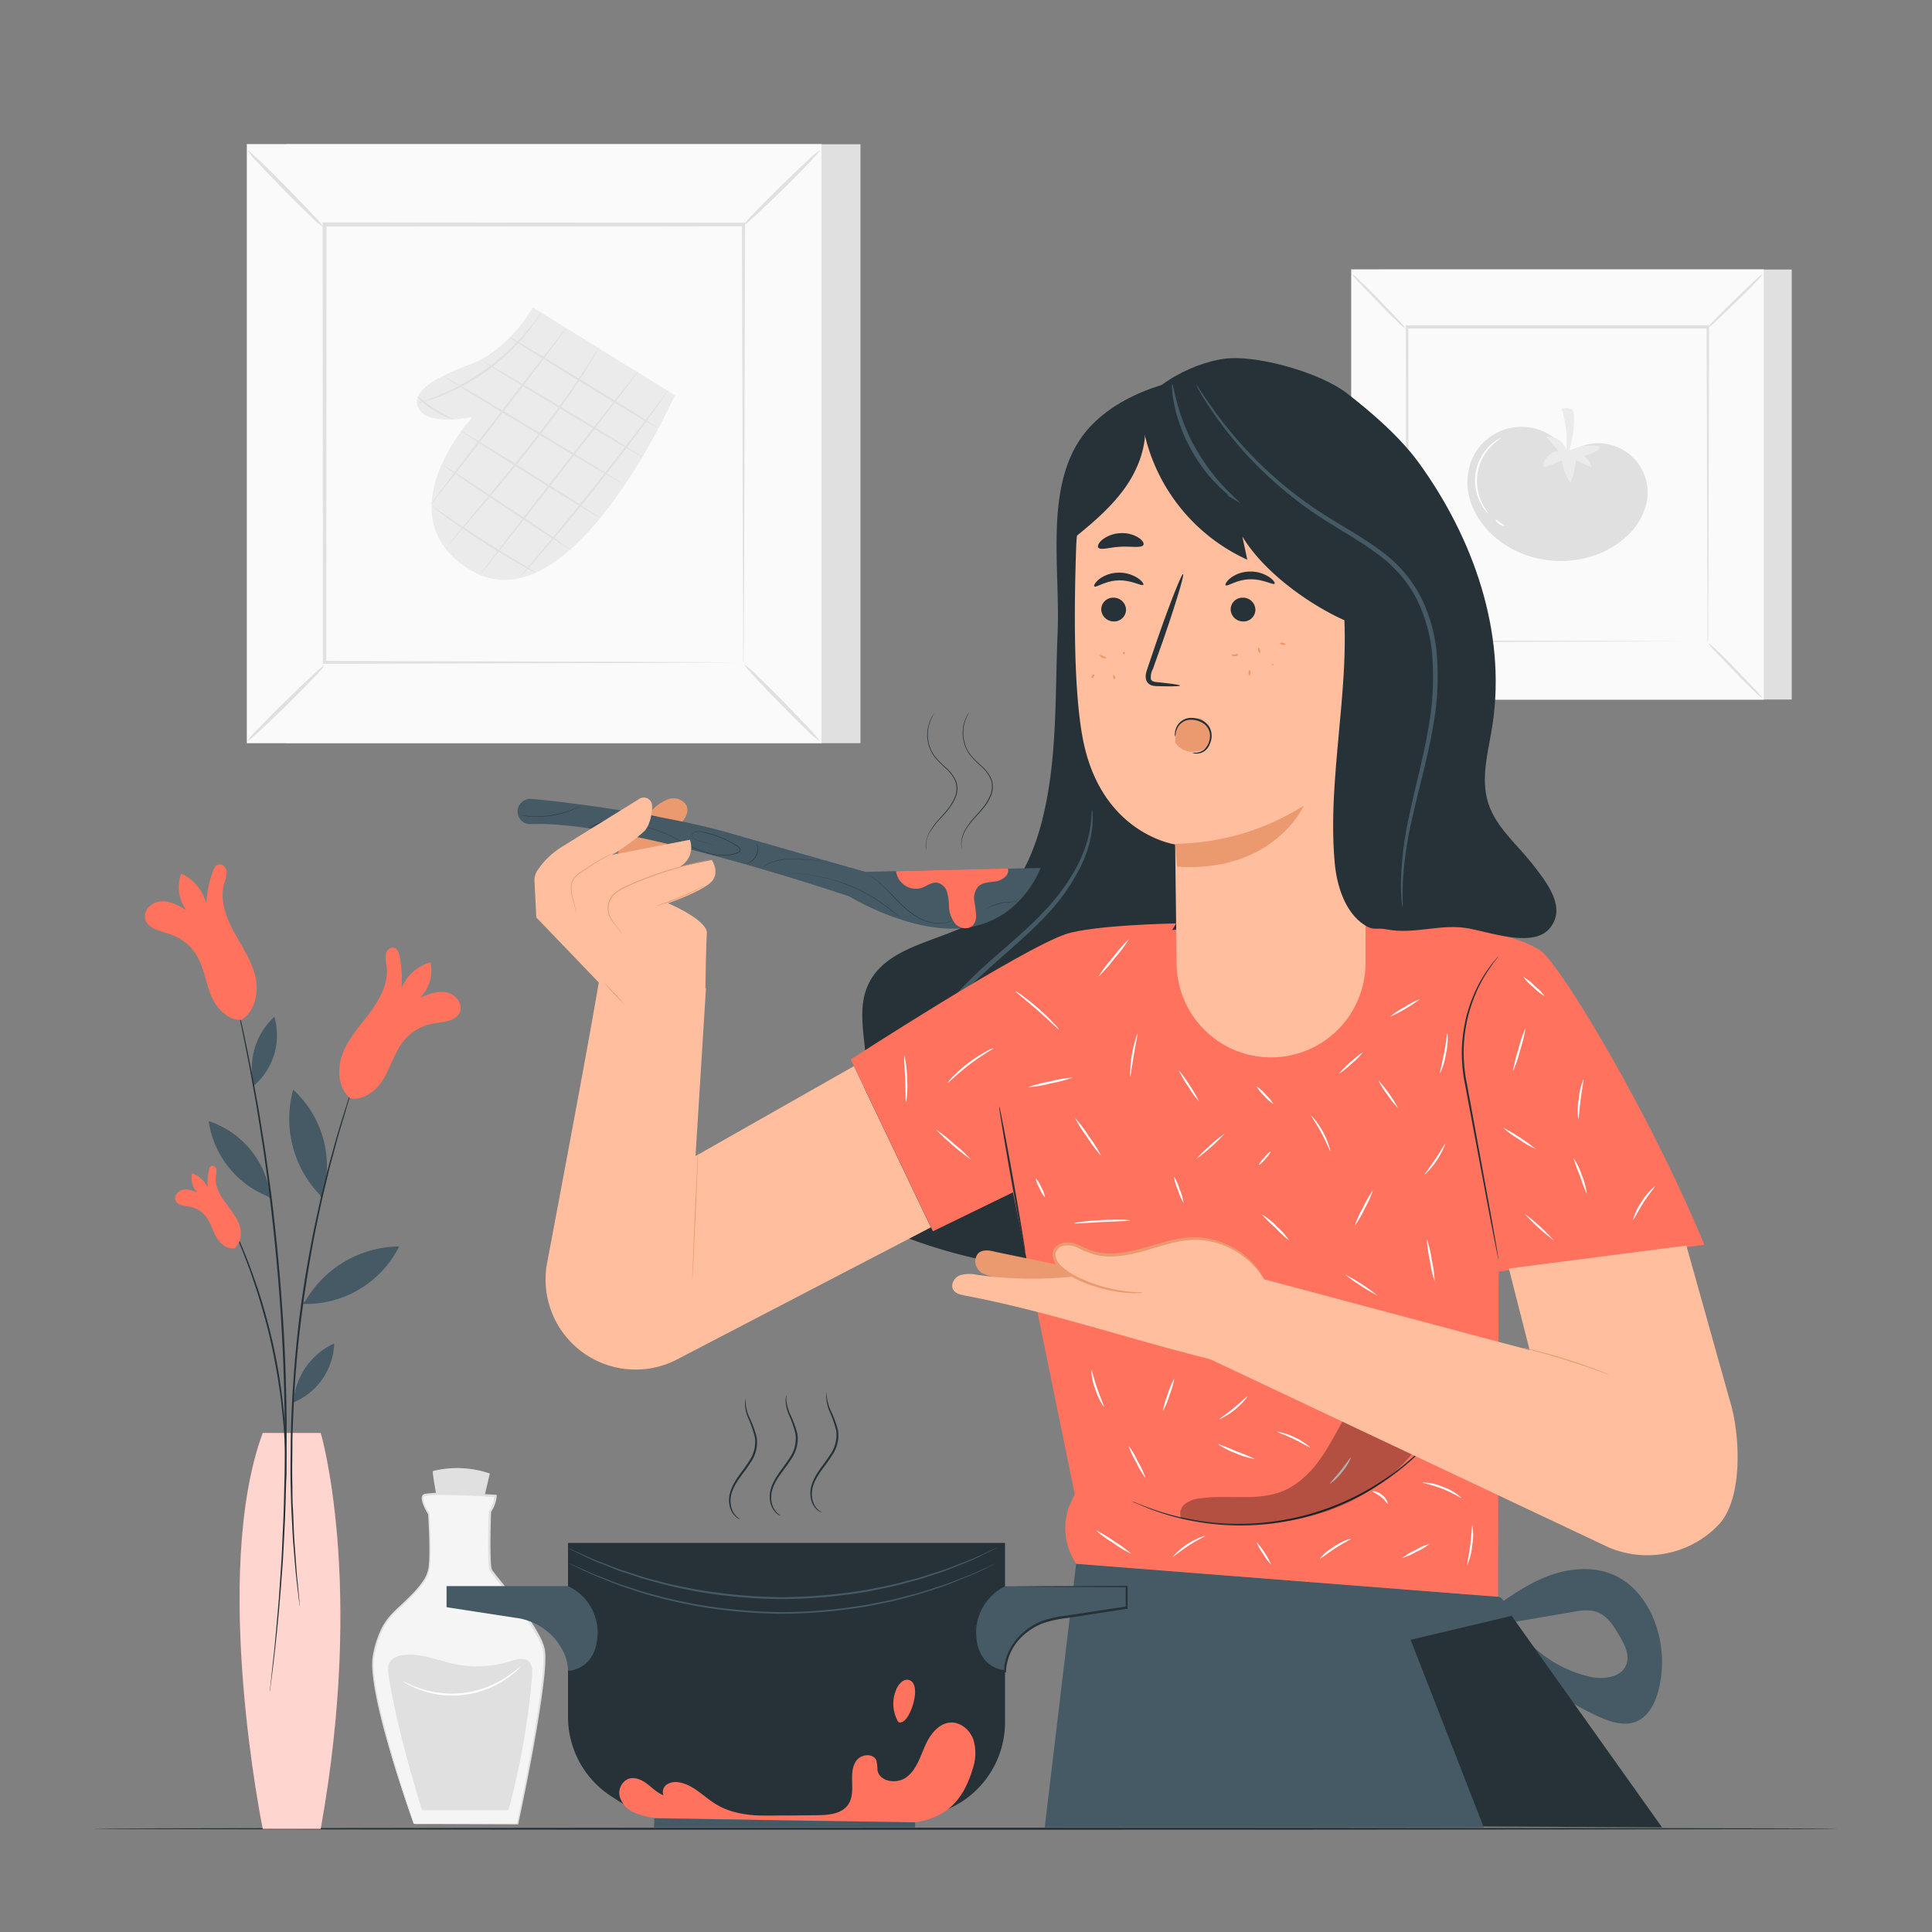 <svg xmlns="http://www.w3.org/2000/svg" viewBox="0 0 500 500"><rect x="0" y="0" width="500" height="500" fill="#808080" stroke="none"/><g id="background-complete--inject-2"><rect x="356.94" y="69.75" width="106.76" height="111.29" style="fill:#e0e0e0"></rect><rect x="349.71" y="69.75" width="106.76" height="111.29" style="fill:#fafafa"></rect><path d="M456.5,181.07H349.67V69.71H456.5ZM349.74,181H456.43V69.78H349.74Z" style="fill:#e0e0e0"></path><rect x="364.06" y="84.71" width="78.06" height="81.37" style="fill:#fafafa"></rect><path d="M364.06,166.61a12.27,12.27,0,0,1-1.93,2.24c-1.24,1.32-3,3.1-5,5s-3.77,3.66-5.1,4.88a12.34,12.34,0,0,1-2.25,1.88,12.94,12.94,0,0,1,1.91-2.23c1.25-1.31,3-3.1,5-5s3.78-3.66,5.11-4.89A12.5,12.5,0,0,1,364.06,166.61Z" style="fill:#e0e0e0"></path><path d="M442.12,166.41a12.87,12.87,0,0,1,2.23,1.93c1.32,1.25,3.1,3,5,5s3.66,3.77,4.89,5.1a11.94,11.94,0,0,1,1.87,2.26,13.37,13.37,0,0,1-2.23-1.92c-1.31-1.25-3.1-3-5-5s-3.66-3.78-4.88-5.11A11.15,11.15,0,0,1,442.12,166.41Z" style="fill:#e0e0e0"></path><path d="M441.9,84.92a13.11,13.11,0,0,1,1.93-2.24c1.24-1.31,3-3.09,5-5s3.77-3.65,5.1-4.88a12.85,12.85,0,0,1,2.26-1.88,12.48,12.48,0,0,1-1.92,2.23c-1.25,1.32-3,3.1-5,5s-3.78,3.67-5.11,4.89A11.48,11.48,0,0,1,441.9,84.92Z" style="fill:#e0e0e0"></path><path d="M363.85,85.12a12.42,12.42,0,0,1-2.24-1.92c-1.32-1.25-3.1-3-5-5s-3.66-3.76-4.89-5.09a12.32,12.32,0,0,1-1.87-2.26,12.78,12.78,0,0,1,2.23,1.92c1.31,1.24,3.1,3,5,5s3.66,3.78,4.89,5.11A12.69,12.69,0,0,1,363.85,85.12Z" style="fill:#e0e0e0"></path><path d="M441.9,166.07s0-.14,0-.39,0-.65,0-1.14c0-1,0-2.49,0-4.39,0-3.86,0-9.46-.08-16.58,0-14.25-.09-34.56-.15-58.86l.3.3-77.83,0h0l.34-.34c0,29.86,0,57.8,0,81.36l-.3-.29,56.36.15,15.83.08,4.19,0,1.08,0h.38a2,2,0,0,1-.34,0l-1.05,0-4.13,0-15.77.08-56.55.15h-.3v-.3c0-23.56,0-51.5-.05-81.36v-.35h.36l77.83,0h.3v.3c-.06,24.38-.11,44.75-.15,59.05,0,7.09-.06,12.68-.08,16.51,0,1.88,0,3.33,0,4.34,0,.47,0,.83,0,1.1A2.13,2.13,0,0,1,441.9,166.07Z" style="fill:#e0e0e0"></path><path d="M405.37,116.63a14,14,0,0,0-24.46,2.29,16.09,16.09,0,0,0,.2,12.32,22.09,22.09,0,0,0,8.06,9.51c9.13,6.22,22.36,5.94,30.85-1.13a16.94,16.94,0,0,0,6.25-10.27,12.78,12.78,0,0,0-18.91-13" style="fill:#e0e0e0"></path><path d="M405.41,116.62a4.86,4.86,0,0,0-5.16-3.56l3.05,3.63a4.73,4.73,0,0,0-3.75,3c-.15.37-.19.89.16,1.08a1,1,0,0,0,.77-.08l3.71-1.54a12.79,12.79,0,0,0,2.21,5.76,14.93,14.93,0,0,0,1.4-5.79l4.1,1.81a6.08,6.08,0,0,0-1.93-3,10.27,10.27,0,0,0,3.43-1.34c.32-.2.67-.54.52-.88s-.44-.34-.73-.36a13.44,13.44,0,0,0-7.81,1.62" style="fill:#ebebeb"></path><path d="M405.14,118.15a26.79,26.79,0,0,0-1-12.38c1-.22,2.18-.36,2.81.41a2.57,2.57,0,0,1,.41,1.66,29,29,0,0,1-2.19,11.41" style="fill:#ebebeb"></path><path d="M385.23,133a3,3,0,0,1-.64-.64,11.66,11.66,0,0,1-1.37-2.07,12.61,12.61,0,0,1,2.5-15.12,11.53,11.53,0,0,1,2-1.51,2.66,2.66,0,0,1,.81-.4,25.46,25.46,0,0,0-2.55,2.14,12.87,12.87,0,0,0-2.44,14.75A25.85,25.85,0,0,0,385.23,133Z" style="fill:#fff"></path><path d="M389.34,136.12c0,.11-.69,0-1.34-.5s-1-1-.9-1.1.56.31,1.16.74S389.39,136,389.34,136.12Z" style="fill:#fff"></path><rect x="74" y="37.33" width="148.69" height="155" style="fill:#e0e0e0"></rect><rect x="63.93" y="37.33" width="148.69" height="155" style="fill:#fafafa"></rect><path d="M212.67,192.37H63.88V37.28H212.67ZM64,192.28H212.57V37.37H64Z" style="fill:#e0e0e0"></path><rect x="83.92" y="58.16" width="108.71" height="113.32" style="fill:#fafafa"></rect><path d="M83.92,172.24a18.28,18.28,0,0,1-2.68,3.12c-1.74,1.83-4.18,4.31-6.91,7s-5.25,5.09-7.11,6.79-3,2.72-3.14,2.62a17.81,17.81,0,0,1,2.67-3.11c1.74-1.83,4.18-4.31,6.93-7s5.26-5.11,7.11-6.82S83.83,172.14,83.92,172.24Z" style="fill:#e0e0e0"></path><path d="M192.63,172a18.11,18.11,0,0,1,3.12,2.69c1.83,1.73,4.31,4.17,7,6.91s5.09,5.24,6.8,7.1a17,17,0,0,1,2.61,3.14,17.58,17.58,0,0,1-3.1-2.67c-1.84-1.73-4.32-4.18-7-6.92s-5.11-5.27-6.81-7.12S192.53,172.05,192.63,172Z" style="fill:#e0e0e0"></path><path d="M192.33,58.47A17.67,17.67,0,0,1,195,55.35c1.73-1.84,4.17-4.32,6.91-7s5.25-5.09,7.1-6.8a17,17,0,0,1,3.14-2.61c.1.09-.93,1.27-2.67,3.1s-4.18,4.32-6.92,7-5.26,5.11-7.12,6.81S192.42,58.57,192.33,58.47Z" style="fill:#e0e0e0"></path><path d="M83.62,58.74a17.18,17.18,0,0,1-3.12-2.68c-1.83-1.74-4.31-4.17-7-6.91s-5.1-5.25-6.8-7.1a17.77,17.77,0,0,1-2.62-3.14c.1-.1,1.28.93,3.11,2.66s4.32,4.19,7,6.93,5.1,5.26,6.81,7.12A17.35,17.35,0,0,1,83.62,58.74Z" style="fill:#e0e0e0"></path><path d="M192.33,171.49s0-.2,0-.55,0-.91,0-1.58q0-2.15,0-6.12c0-5.37-.06-13.18-.11-23.1,0-19.85-.13-48.12-.21-82l.41.42-108.4.06h0l.48-.48c0,41.6-.05,80.51-.07,113.33l-.41-.42,78.5.22,22.05.1,5.83.05,1.51,0a3.52,3.52,0,0,1,.52,0,3.81,3.81,0,0,1-.47,0l-1.47,0-5.75.05-22,.11-78.76.21h-.41v-.41c0-32.82-.05-71.73-.07-113.33v-.48h.49l108.4.06h.43v.42c-.08,34-.16,62.34-.21,82.25,0,9.88-.08,17.66-.11,23,0,2.62,0,4.64-.05,6,0,.65,0,1.16,0,1.53A3,3,0,0,1,192.33,171.49Z" style="fill:#e0e0e0"></path><path d="M137.81,79.5c-.37,1.25-6.74,11.29-15.92,14.7s-16,7.19-13.46,11.68,13.83,2.05,13.83,2.05-22.89,24.88-1.34,39.1c26.27,17.33,53.73-44.73,53.73-44.73Z" style="fill:#ebebeb"></path><path d="M170.32,110.82c-.07.12-8.73-5-19.34-11.53s-19.16-11.83-19.09-12,8.73,5,19.35,11.53S170.39,110.7,170.32,110.82Z" style="fill:#e0e0e0"></path><path d="M166.26,118.26c-.08.12-9.43-5.37-20.9-12.26s-20.71-12.57-20.64-12.69,9.42,5.37,20.9,12.26S166.33,118.14,166.26,118.26Z" style="fill:#e0e0e0"></path><path d="M161.35,125.31c-.08.12-10.58-6.06-23.47-13.8S114.6,97.39,114.67,97.28s10.58,6.06,23.47,13.8S161.42,125.2,161.35,125.31Z" style="fill:#e0e0e0"></path><path d="M155.22,134c-.08.12-8.22-4.85-18.19-11.09s-18-11.4-17.92-11.51,8.21,4.85,18.19,11.09S155.29,133.92,155.22,134Z" style="fill:#e0e0e0"></path><path d="M148,142.47c-.07.11-7.65-4.78-16.93-10.93s-16.73-11.23-16.66-11.34,7.66,4.78,16.94,10.93S148.09,142.35,148,142.47Z" style="fill:#e0e0e0"></path><path d="M138.82,148.31a5.67,5.67,0,0,1-1.15-.54c-.72-.37-1.76-.94-3-1.65-2.54-1.43-6-3.49-9.75-5.89s-7.06-4.69-9.42-6.4c-1.18-.86-2.12-1.56-2.76-2.06a5.64,5.64,0,0,1-1-.82,6.29,6.29,0,0,1,1.08.66l2.86,1.93c2.41,1.64,5.74,3.88,9.48,6.27s7.17,4.5,9.66,6l3,1.8A5.92,5.92,0,0,1,138.82,148.31Z" style="fill:#e0e0e0"></path><path d="M117.27,108.49a15.45,15.45,0,0,1-5.08-2.32,15.66,15.66,0,0,1-4.25-3.62c.1-.11,1.94,1.57,4.52,3.2S117.33,108.36,117.27,108.49Z" style="fill:#e0e0e0"></path><path d="M172.94,101a3.14,3.14,0,0,1-.33.54l-1,1.48c-.89,1.29-2.21,3.13-3.86,5.4-3.3,4.52-8,10.7-13.27,17.4s-10.29,12.62-14,16.86c-1.83,2.12-3.32,3.82-4.37,5L134.92,149a2.91,2.91,0,0,1-.45.45,3.31,3.31,0,0,1,.38-.51l1.14-1.39,4.26-5.09c3.59-4.29,8.51-10.26,13.82-16.94s10-12.83,13.38-17.3l4-5.3,1.1-1.43A4.17,4.17,0,0,1,172.94,101Z" style="fill:#e0e0e0"></path><path d="M165.49,95.7c.11.09-9,12-20.38,26.6s-20.67,26.38-20.77,26.29,9-12,20.38-26.6S165.38,95.62,165.49,95.7Z" style="fill:#e0e0e0"></path><path d="M155.1,89.81a2.53,2.53,0,0,1-.29.59l-.94,1.65c-.82,1.42-2.06,3.46-3.66,5.92-3.19,5-7.93,11.55-13.53,18.57S125.81,129.73,122,134.2l-4.54,5.27-1.26,1.42a2.88,2.88,0,0,1-.46.47,3.66,3.66,0,0,1,.39-.53l1.18-1.48,4.42-5.37c3.75-4.53,9-10.73,14.56-17.75s10.37-13.57,13.62-18.45c1.64-2.44,2.92-4.44,3.8-5.83l1-1.6A4.43,4.43,0,0,1,155.1,89.81Z" style="fill:#e0e0e0"></path><path d="M146.58,84.93c.11.08-7.67,10.38-17.37,23s-17.66,22.78-17.77,22.7,7.67-10.38,17.37-23S146.47,84.85,146.58,84.93Z" style="fill:#e0e0e0"></path><path d="M140.17,80.75a11.9,11.9,0,0,1-.82,1.38c-.28.44-.62,1-1.06,1.55s-.9,1.28-1.5,2a52.34,52.34,0,0,1-4.32,4.82,59.55,59.55,0,0,1-6,5.15,60.6,60.6,0,0,1-6.71,4.22,52.71,52.71,0,0,1-5.89,2.68c-.85.36-1.65.6-2.34.84s-1.3.41-1.8.54a8.77,8.77,0,0,1-1.56.37,10.09,10.09,0,0,1,1.5-.55c.49-.16,1.09-.36,1.76-.62s1.47-.53,2.31-.9a59.69,59.69,0,0,0,5.8-2.77,62.5,62.5,0,0,0,6.64-4.22,63.67,63.67,0,0,0,6-5.07,58.52,58.52,0,0,0,4.37-4.71c.61-.69,1.09-1.36,1.55-1.93s.82-1.07,1.12-1.49A9.76,9.76,0,0,1,140.17,80.75Z" style="fill:#e0e0e0"></path><path d="M112.05,380.7c-.43.1,2.79,16.32,2.79,16.32h8.27l3.65-15.68A26.14,26.14,0,0,0,112.05,380.7Z" style="fill:#e0e0e0"></path><path d="M107.07,472S94.91,438,96.61,428.71s5.36-11.19,8.27-14.11,5.36-5.35,6.09-8.27,0-14.6,0-14.6-2.19-3.4-1.46-4.62,18.73,0,18.73,0a8.2,8.2,0,0,1-1.46,4.14s-.49,13.62.24,15.08,11.92,13.87,13.62,20.19S133.92,472,133.92,472Z" style="fill:#f5f5f5"></path><path d="M107.07,472a4.57,4.57,0,0,1,.48,0l1.37,0,5.28,0,19.72-.09-.16.13c1-5,2.16-10.56,3.3-16.74s2.32-12.91,3.15-20.13c.19-1.81.37-3.65.41-5.51a12.69,12.69,0,0,0-.17-2.76,13.71,13.71,0,0,0-1-2.63,64.84,64.84,0,0,0-6.49-9.82c-1.23-1.6-2.5-3.19-3.79-4.8-.65-.8-1.3-1.6-1.93-2.44a7.32,7.32,0,0,1-.46-.68,3.56,3.56,0,0,1-.21-.84c-.08-.53-.11-1.05-.14-1.58-.18-4.21-.06-8.48.07-12.8v-.07l0-.07a9.51,9.51,0,0,0,.56-1,8.12,8.12,0,0,0,.86-3l.24.26c-4.11-.26-8.16-.46-12.13-.53a38.71,38.71,0,0,0-5.84.23,1.92,1.92,0,0,0-.51.17.94.94,0,0,0-.12.54,4.55,4.55,0,0,0,.29,1.32,14.69,14.69,0,0,0,1.27,2.5l0,.06v.06c.18,3.11.3,6.17.31,9.18a41.92,41.92,0,0,1-.17,4.49,8.93,8.93,0,0,1-1.62,4.13,27,27,0,0,1-2.77,3.3c-1,1-2,2-3,2.95a30.92,30.92,0,0,0-2.87,2.85A15.78,15.78,0,0,0,99,421.89a26.57,26.57,0,0,0-2.19,7.19,17.06,17.06,0,0,0,0,3.57c.08,1.18.24,2.33.41,3.47.72,4.51,1.76,8.63,2.73,12.36,2,7.44,3.88,13.3,5.18,17.32.65,2,1.16,3.54,1.51,4.61.17.51.3.9.39,1.19s.12.41.12.41l-.16-.4c-.1-.28-.25-.67-.43-1.17-.38-1-.92-2.58-1.6-4.58-1.35-4-3.28-9.86-5.32-17.3a123.44,123.44,0,0,1-2.8-12.38c-.17-1.14-.34-2.3-.43-3.5a17.27,17.27,0,0,1,0-3.66,26.51,26.51,0,0,1,2.2-7.32,16.22,16.22,0,0,1,2.19-3.37,33.19,33.19,0,0,1,2.91-2.9c1-.92,2-1.92,3-2.93a24.84,24.84,0,0,0,2.71-3.25,8.36,8.36,0,0,0,1.54-3.92,43.1,43.1,0,0,0,.16-4.43c0-3-.15-6-.33-9.15l0,.12a14.72,14.72,0,0,1-1.31-2.6,4.56,4.56,0,0,1-.33-1.49,1.39,1.39,0,0,1,.22-.85,1.48,1.48,0,0,1,.82-.36,36.9,36.9,0,0,1,5.94-.24c4,.06,8,.26,12.16.52l.26,0v.24a8.21,8.21,0,0,1-.92,3.27,10.74,10.74,0,0,1-.59,1l.05-.13c-.13,4.31-.25,8.58-.07,12.75a15,15,0,0,0,.13,1.53,3.19,3.19,0,0,0,.16.69,5.46,5.46,0,0,0,.42.6c.61.83,1.27,1.63,1.91,2.43,1.29,1.61,2.56,3.2,3.79,4.81a64.26,64.26,0,0,1,6.53,9.92,14.44,14.44,0,0,1,1,2.73,13.42,13.42,0,0,1,.17,2.88c0,1.89-.22,3.74-.42,5.55-.85,7.25-2.08,14-3.22,20.16s-2.31,11.78-3.37,16.73l0,.14h-.14l-19.8-.08-5.25,0-1.35,0Z" style="fill:#e0e0e0"></path><path d="M131.59,468.48a194.78,194.78,0,0,0,6.11-34.77c.1-1.34.1-2.89-.91-3.78-1.24-1.08-3.14-.5-4.71,0a28.54,28.54,0,0,1-14.27.76c-4.61-.95-9.18-3.06-13.83-2.3a4.44,4.44,0,0,0-3,1.61c-.76,1.12-.58,2.6-.36,3.93,1.82,11.43,5.55,24.58,8.58,34.55Z" style="fill:#e0e0e0"></path><path d="M134.65,431.33a5.15,5.15,0,0,1-.88,1A22.12,22.12,0,0,1,131,434.5a24.58,24.58,0,0,1-22.37,2.81,22.43,22.43,0,0,1-3.21-1.46,5.25,5.25,0,0,1-1.09-.71c.05-.09,1.62.89,4.42,1.82a25.46,25.46,0,0,0,22-2.76C133.3,432.6,134.58,431.26,134.65,431.33Z" style="fill:#fff"></path></g><g id="Table--inject-2"><path d="M337.48,246.65a42.34,42.34,0,0,1-9.37,0,42.34,42.34,0,0,1,9.37,0Z" style="fill:#fafafa"></path><path d="M476,473.28c0,.15-101.17.27-225.94.27s-226-.12-226-.27S125.2,473,250,473,476,473.14,476,473.28Z" style="fill:#263238"></path></g><g id="Character--inject-2"><path d="M385.58,416.83c4.87-3.5,9.83-7.05,15.47-9.1s12.16-2.45,17.5.3c4.47,2.3,7.69,6.6,9.54,11.28a29.58,29.58,0,0,1,1.1,18.24c-.85,3.26-2.54,6.63-5.64,7.95s-6.67.18-9.75-1.2a64,64,0,0,1-25.41-20.57,4.29,4.29,0,0,1,4.72-.42,16.75,16.75,0,0,1,3.95,3.09,32.38,32.38,0,0,0,13.74,7.38c3.78,1,8.87.55,10.14-3.14.83-2.41-.49-5-1.77-7.19-1.46-2.53-3.13-5.24-5.87-6.25-2.06-.75-4.33-.39-6.49,0l-23.58,4.05,1.46-.43" style="fill:#455a64"></path><path d="M326.71,98.79c-15.55-4.34-38.59,1.7-47.39,15.23s-4.92,33.61-5.61,49.73,0,32.5-3.91,48.17c-2.46,10-7.17,20-15.83,25.55-9.9,6.3-24.74,6.92-29.43,17.68-3.91,9,2.16,20-1.79,29-1.74,4-5.27,7-6.79,11.05-2.1,5.62.2,12.16,4.33,16.51s9.78,6.9,15.41,9a137.6,137.6,0,0,0,53.63,8.25c13.27-.62,27.51-3.76,36.21-13.79,6.83-7.88,9.08-18.68,10.32-29,7.62-63.83,9-134-9.15-187.28" style="fill:#263238"></path><path d="M240,292.49c.13-.07-.58-1.27-1.29-3.66a24.65,24.65,0,0,1-.58-10.38,36.48,36.48,0,0,1,5.62-14.36c3.19-4.92,7.81-9.54,12.88-14.09s10.12-8.76,14.19-13.15a51.66,51.66,0,0,0,9.06-13,30.1,30.1,0,0,0,2.86-10.29,20.3,20.3,0,0,0,0-2.91c0-.67-.08-1-.13-1-.3-.08.5,5.8-3.52,13.84A53,53,0,0,1,270,236.08c-4,4.29-9.07,8.44-14.18,13s-9.77,9.29-13,14.39a36.15,36.15,0,0,0-5.54,14.85,23.68,23.68,0,0,0,1,10.63,16.06,16.06,0,0,0,1.2,2.66A3.58,3.58,0,0,0,240,292.49Z" style="fill:#455a64"></path><polygon points="279.11 406.81 273.91 472.16 430.14 472.93 387.67 413.21 279.11 406.81" style="fill:#263238"></polygon><path d="M155.6,249.63c.44.38-9.15,51.55-14,77.17a23.32,23.32,0,0,0,8.94,23h0a23.31,23.31,0,0,0,25.33,1.68l65.05-33.85L221,275.92l-41,23.27,2.7-43.39Z" style="fill:#ffbe9d"></path><path d="M177.81,208.94c-.46-1.83-2.77-2.66-4.61-2.2a10.93,10.93,0,0,0-4.64,3.15l-5.26,3.19a7.34,7.34,0,0,0-3.28,6,21.51,21.51,0,0,0,1.09,7c.55,2,1.33,4.27,3.26,5,2.15.8,4.53-.86,5.54-2.92s1.11-4.41,1.64-6.64a17.37,17.37,0,0,1,3.69-7.25C176.57,212.7,178.32,210.94,177.81,208.94Z" style="fill:#eb996e"></path><path d="M134.11,211a3.26,3.26,0,0,1,3.37-4.24c10.68.88,36.05,4.43,51.1,8.76,21.34,6.14,35.39,10.11,35.39,10.11l45.32-1s-5.44,15.62-22.71,15.7c-13.07.06-26.78-8.34-26.78-8.34s-58.08-19.78-82.47-18.71a3.22,3.22,0,0,1-3.22-2.27Z" style="fill:#455a64"></path><path d="M260.82,224.76c.56,1.59-1.29,3-2.94,3.3s-3.54.22-4.73,1.4a4.59,4.59,0,0,0-1,3.69,32.49,32.49,0,0,1,.47,3.92,3.57,3.57,0,0,1-.87,2.44c-1.19,1.21-3.38.8-4.53-.44a7.69,7.69,0,0,1-1.63-4.72,13.48,13.48,0,0,0-.53-3.58,3.41,3.41,0,0,0-2.55-2.34c-1.43-.18-2.69.9-4.06,1.38a5.17,5.17,0,0,1-6.54-4.35Z" style="fill:#FF725E"></path><path d="M150.44,208.51a19.52,19.52,0,0,1-2.2,1.05,24.77,24.77,0,0,1-11.55,1.72,18.33,18.33,0,0,1-2.41-.36s.23,0,.64.09,1,.13,1.77.19a25.67,25.67,0,0,0,5.86-.2,26.42,26.42,0,0,0,5.66-1.51c.7-.28,1.26-.52,1.64-.71Z" style="fill:#263238"></path><path d="M170.32,211.38h-.19l-.54-.06c-.47-.06-1.15-.12-2-.17a29.66,29.66,0,0,0-6.58.34,30.6,30.6,0,0,0-6.34,1.8c-.78.33-1.41.61-1.83.82l-.49.23-.18.07s.05,0,.16-.11l.47-.27c.42-.23,1-.53,1.82-.87a27.57,27.57,0,0,1,6.36-1.87,27.88,27.88,0,0,1,6.62-.29c.85.07,1.53.16,2,.24l.54.1Z" style="fill:#263238"></path><path d="M185.18,218.91l-2.09-.62-2.44-.74a2.7,2.7,0,0,1-1.38-.79.92.92,0,0,1-.15-.85,1,1,0,0,1,.67-.62,3.43,3.43,0,0,1,2,0c.67.13,1.37.28,2.08.48a25.28,25.28,0,0,1,4.39,1.69c.74.37,1.49.78,2.22,1.24a3.18,3.18,0,0,1,1,.84.71.71,0,0,1,.08.68,1,1,0,0,1-.5.47,10.88,10.88,0,0,1-5.51.61c-3.85-.49-7.1-2.34-10-3.86a28.45,28.45,0,0,0-8.13-3.25,12.06,12.06,0,0,0-5.85.22,9.07,9.07,0,0,0-1.49.62c-.32.18-.49.26-.49.26L160,215a8.64,8.64,0,0,1,1.48-.64,12,12,0,0,1,5.89-.25,28.5,28.5,0,0,1,8.16,3.23c2.91,1.52,6.16,3.36,10,3.85a10.84,10.84,0,0,0,5.45-.6.86.86,0,0,0,.46-.42.66.66,0,0,0-.07-.59,3.13,3.13,0,0,0-1-.8,23.25,23.25,0,0,0-2.21-1.24,25.19,25.19,0,0,0-4.38-1.69c-.7-.2-1.4-.36-2.07-.5a3.44,3.44,0,0,0-1.91,0,1,1,0,0,0-.63.58.85.85,0,0,0,.13.79,2.66,2.66,0,0,0,1.35.78l2.44.75Z" style="fill:#263238"></path><path d="M195.72,218a2.91,2.91,0,0,1,.36,1,3.92,3.92,0,0,1-.29,2.42,4,4,0,0,1-1.7,1.75,2.84,2.84,0,0,1-1,.32,6.08,6.08,0,0,0,.92-.39A3.86,3.86,0,0,0,196,219,6.5,6.5,0,0,0,195.72,218Z" style="fill:#263238"></path><path d="M214.12,222.81s-1,0-2.56-.1-3.76-.33-6.18-.36a15.21,15.21,0,0,0-6,1,6.63,6.63,0,0,0-1,.46,3.67,3.67,0,0,0-.68.42l-.57.38.54-.41a3.48,3.48,0,0,1,.68-.44,6.6,6.6,0,0,1,1-.48,14.93,14.93,0,0,1,6.08-1c2.43,0,4.6.29,6.18.4.79.06,1.43.11,1.87.13Z" style="fill:#263238"></path><path d="M233.31,237.9s-.36-.31-1-.89c-.32-.29-.72-.64-1.2-1s-1-.84-1.64-1.29a43.11,43.11,0,0,0-4.53-3A43.23,43.23,0,0,0,212.6,227a41.35,41.35,0,0,0-5.35-.82c-.77-.1-1.47-.11-2.08-.14s-1.14,0-1.57,0h-1.34l1.34,0c.43,0,1,0,1.57,0s1.31,0,2.08.12a42.76,42.76,0,0,1,5.37.8A48.77,48.77,0,0,1,219,228.8a48,48,0,0,1,6,2.85,42.36,42.36,0,0,1,4.53,3c.63.44,1.15.91,1.63,1.3s.87.73,1.18,1C233,237.57,233.31,237.9,233.31,237.9Z" style="fill:#263238"></path><path d="M246.42,238.24a5,5,0,0,1-1,.41,8.38,8.38,0,0,1-2.87.35,11.26,11.26,0,0,1-4.15-1.08,18,18,0,0,1-4.32-3c-1.39-1.26-2.6-2.56-3.72-3.72a38.63,38.63,0,0,0-3.11-3,19,19,0,0,0-2.34-1.7c-.29-.17-.52-.31-.68-.39L224,226a15.18,15.18,0,0,1,3.31,2.17,42,42,0,0,1,3.13,2.95c1.13,1.16,2.34,2.46,3.72,3.71a18.11,18.11,0,0,0,4.29,3,11.07,11.07,0,0,0,4.12,1.08,8.23,8.23,0,0,0,2.85-.31,5.11,5.11,0,0,0,.74-.27Z" style="fill:#263238"></path><path d="M263.59,233.43h-.34c-.23,0-.55,0-.95,0a15.56,15.56,0,0,0-3.11.32,14.54,14.54,0,0,0-3,1c-.36.16-.66.31-.85.42a1.73,1.73,0,0,1-.32.15,8.59,8.59,0,0,1,1.14-.64,13.21,13.21,0,0,1,6.1-1.31A10,10,0,0,1,263.59,233.43Z" style="fill:#263238"></path><path d="M138.8,237.43l-.48-9.35a4.63,4.63,0,0,1,.79-2.84l.06-.09a20.38,20.38,0,0,1,6.16-5.93l20.15-12.49a2.15,2.15,0,0,1,3.25,1.43c.25,1.65-.48,5.41-1.94,6.91a48.82,48.82,0,0,1-8.46,6.18l20.21-3.92a5.73,5.73,0,0,1-2.65,7l8.31-1.76s2.72,3.87-1,6.42-10.33,4.76-10.33,4.76,10.31,4.35,10.07,7.82-.38,14.59-.38,14.59l-27.7-2Z" style="fill:#ffbe9d"></path><path d="M159.06,220.64l-.19.11-.58.29c-.5.26-1.23.62-2.11,1.09s-1.88,1.11-3,1.84-2.37,1.48-3.56,2.4a4.57,4.57,0,0,0-1.36,1.69,4.62,4.62,0,0,0-.36,2,14.42,14.42,0,0,0,.66,3.42,12.73,12.73,0,0,1,.47,2.34,3.68,3.68,0,0,1,0,.87s0-.31-.07-.87a13.58,13.58,0,0,0-.52-2.3,13.68,13.68,0,0,1-.71-3.46,4.75,4.75,0,0,1,.36-2.07,4.92,4.92,0,0,1,1.41-1.77,20.37,20.37,0,0,1,1.85-1.27l1.75-1.13c1.11-.72,2.13-1.35,3-1.81s1.63-.8,2.15-1l.59-.26Z" style="fill:#eb996e"></path><path d="M160.94,241.63s-.09-.1-.25-.31l-.69-.89-1.1-1.4a10,10,0,0,1-1.27-2,5.35,5.35,0,0,1,1.27-5.77,11,11,0,0,1,3.11-1.91c1.14-.54,2.34-1.06,3.58-1.57a96.1,96.1,0,0,1,13.07-4.17c1.7-.43,3.09-.73,4.05-.93l1.1-.22.39-.07a3.35,3.35,0,0,1-.38.11l-1.1.26c-.95.23-2.33.55-4,1a104.72,104.72,0,0,0-13,4.22c-1.23.51-2.43,1-3.57,1.56a11.06,11.06,0,0,0-3.07,1.87,5.19,5.19,0,0,0-1.26,5.57,10.29,10.29,0,0,0,1.22,2c.4.53.76,1,1.08,1.42s.51.7.66.92S160.94,241.63,160.94,241.63Z" style="fill:#eb996e"></path><path d="M182.38,229.21a3,3,0,0,1-.46.28l-1.29.68c-1.09.57-2.61,1.33-4.34,2.08a43.75,43.75,0,0,1-4.52,1.67c-.59.18-1.07.31-1.41.39a3.14,3.14,0,0,1-.52.12,2,2,0,0,1,.5-.19l1.38-.46c1.17-.4,2.76-1,4.49-1.72s3.25-1.49,4.36-2l1.31-.62A2.75,2.75,0,0,1,182.38,229.21Z" style="fill:#eb996e"></path><path d="M241.83,184.61s-.34.46-.79,1.39a9.77,9.77,0,0,0-.92,4.23,9.33,9.33,0,0,0,2.17,5.93,36.69,36.69,0,0,0,2.73,2.69,9.4,9.4,0,0,1,2.43,3.35,5.83,5.83,0,0,1-.12,4.1,12.78,12.78,0,0,1-2,3.31c-.76,1-1.57,1.81-2.3,2.61a19.64,19.64,0,0,0-1.86,2.38,6.82,6.82,0,0,0-1.37,5.62s0-.14-.1-.4a4.51,4.51,0,0,1-.12-1.2,7.92,7.92,0,0,1,1.47-4.1,19.69,19.69,0,0,1,1.85-2.41c.73-.82,1.53-1.66,2.28-2.62a12.76,12.76,0,0,0,1.95-3.26,5.67,5.67,0,0,0,.11-4,9,9,0,0,0-2.38-3.27,36.73,36.73,0,0,1-2.72-2.72,9.32,9.32,0,0,1-2.17-6.05,9.62,9.62,0,0,1,1-4.27A7,7,0,0,1,241.83,184.61Z" style="fill:#263238"></path><path d="M251,184.13s-.34.47-.79,1.4a9.73,9.73,0,0,0-.91,4.22,9.23,9.23,0,0,0,2.17,5.94c.78.92,1.76,1.76,2.72,2.69a9.13,9.13,0,0,1,2.43,3.34,5.92,5.92,0,0,1-.11,4.11,13.12,13.12,0,0,1-2,3.31c-.77,1-1.58,1.8-2.3,2.61a20.53,20.53,0,0,0-1.87,2.37,8.13,8.13,0,0,0-1.5,4,7.13,7.13,0,0,0,.14,1.59,3.14,3.14,0,0,1-.11-.4,4.5,4.5,0,0,1-.11-1.19,8,8,0,0,1,1.46-4.11,20.57,20.57,0,0,1,1.86-2.4c.72-.82,1.52-1.66,2.28-2.62a12.73,12.73,0,0,0,1.94-3.26,5.7,5.7,0,0,0,.12-4,9.14,9.14,0,0,0-2.38-3.26c-1-.93-1.93-1.77-2.73-2.72a9.34,9.34,0,0,1-2.17-6.06,9.73,9.73,0,0,1,1-4.26A7.73,7.73,0,0,1,251,184.13Z" style="fill:#263238"></path><path d="M179.16,331.48c-.06,0,.23-7.57.65-16.9s.8-16.89.85-16.88-.23,7.56-.64,16.89S179.21,331.48,179.16,331.48Z" style="fill:#eb996e"></path><path d="M161.77,260.13a74.19,74.19,0,0,1-5.42-5.8,74.19,74.19,0,0,1,5.42,5.8Z" style="fill:#eb996e"></path><path d="M278.51,404.67l-8.14,68.26H384l-18.93-48.55,26.05-6.18s-1.75-4.89-3.43-5S278.51,404.67,278.51,404.67Z" style="fill:#455a64"></path><path d="M220.17,274.18s44.07-28.54,55.66-32.43c7.13-2.39,28.54-2.77,28.54-2.77l-40.13,68.58-22.81,11.1Z" style="fill:#FF725E"></path><path d="M441.08,322.14c-13.46-32.5-35.24-69.22-41.69-75.51s-46-11.37-46-11.37l-51.86,5.63-41.58,57,18.21,88.89-.62,1.18a16.36,16.36,0,0,0,1,16.75h0l109.16,8.54.14-84.17Z" style="fill:#FF725E"></path><path d="M372.77,369.78a5.15,5.15,0,0,1-.53.72c-.38.45-.89,1.15-1.65,2a62.14,62.14,0,0,1-6.75,6.62,66.29,66.29,0,0,1-58.64,13.76,63.45,63.45,0,0,1-9-2.92c-1-.41-1.82-.81-2.36-1a5.6,5.6,0,0,1-.8-.41,6.72,6.72,0,0,1,.85.31c.55.21,1.33.58,2.38.95a67.29,67.29,0,0,0,67.32-10.94,68.2,68.2,0,0,0,6.84-6.47c.78-.8,1.31-1.48,1.72-1.91A6.49,6.49,0,0,1,372.77,369.78Z" style="fill:#263238"></path><path d="M387.81,325.91a4.5,4.5,0,0,1-.2-.81l-.48-2.32c-.41-2.08-1-5-1.68-8.57-1.37-7.29-3.25-17.28-5.32-28.31-.26-1.38-.51-2.75-.76-4.1s-.56-2.67-.7-4a39.24,39.24,0,0,1-.28-7.68,43,43,0,0,1,1.05-6.87,41.87,41.87,0,0,1,1.93-5.74,35,35,0,0,1,4.37-7.57c.6-.85,1.16-1.43,1.5-1.85a3.07,3.07,0,0,1,.57-.6s-.16.23-.49.67-.85,1-1.41,1.9a36.5,36.5,0,0,0-4.2,7.59,41,41,0,0,0-1.85,5.7,42.27,42.27,0,0,0-1,6.8,39.08,39.08,0,0,0,.31,7.58c.14,1.32.47,2.62.7,4s.5,2.71.76,4.1c2,11,3.84,21,5.17,28.34.64,3.59,1.15,6.52,1.51,8.6l.39,2.34A5,5,0,0,1,387.81,325.91Z" style="fill:#263238"></path><path d="M265.31,324a8.51,8.51,0,0,1-.37-1.46c-.2-1.05-.47-2.41-.8-4-.65-3.4-1.52-8.12-2.45-13.33s-1.74-9.94-2.3-13.36c-.26-1.65-.48-3-.64-4.06a9.59,9.59,0,0,1-.17-1.5,8.17,8.17,0,0,1,.37,1.46c.2,1,.47,2.4.8,4,.65,3.41,1.52,8.13,2.45,13.34s1.74,9.93,2.3,13.36c.26,1.64.48,3,.64,4.06A9.48,9.48,0,0,1,265.31,324Z" style="fill:#263238"></path><path d="M391.56,277.29a33.54,33.54,0,0,1,1.37-5.7,33.12,33.12,0,0,1,1.88-5.55,34.21,34.21,0,0,1-1.38,5.7A32.22,32.22,0,0,1,391.56,277.29Z" style="fill:#fafafa"></path><path d="M397.41,297.35a24.39,24.39,0,0,1-4.36-2.53,25.6,25.6,0,0,1-4.08-3,49.63,49.63,0,0,1,8.44,5.51Z" style="fill:#fafafa"></path><path d="M408.45,289.6a16.57,16.57,0,0,1,.12-5.2,17.06,17.06,0,0,1,1.21-5.06c.15,0-.33,2.3-.69,5.13S408.6,289.6,408.45,289.6Z" style="fill:#fafafa"></path><path d="M410.66,309a39.64,39.64,0,0,1-1.76-4.66,42.1,42.1,0,0,1-1.71-4.69,16.66,16.66,0,0,1,2.19,4.51A17.14,17.14,0,0,1,410.66,309Z" style="fill:#fafafa"></path><path d="M402.1,321a51.06,51.06,0,0,1-7.52-6.88A49.75,49.75,0,0,1,402.1,321Z" style="fill:#fafafa"></path><path d="M428.31,307c.11.11-1.46,1.85-3,4.27s-2.56,4.55-2.7,4.49a14.12,14.12,0,0,1,2.26-4.78A14.4,14.4,0,0,1,428.31,307Z" style="fill:#fafafa"></path><path d="M399.73,257.79a13.11,13.11,0,0,1-2.93-2.3,13.6,13.6,0,0,1-2.59-2.69,13.92,13.92,0,0,1,2.94,2.31A13.47,13.47,0,0,1,399.73,257.79Z" style="fill:#fafafa"></path><path d="M367.49,258.57a39.84,39.84,0,0,1-7.76,4.58,19.39,19.39,0,0,1,3.74-2.51A19.74,19.74,0,0,1,367.49,258.57Z" style="fill:#fafafa"></path><path d="M361.85,286.8a19.23,19.23,0,0,1-2.78-3.47,18.82,18.82,0,0,1-2.35-3.77,37.67,37.67,0,0,1,5.13,7.24Z" style="fill:#fafafa"></path><path d="M374.06,296a20.92,20.92,0,0,1-5.41,8.05c-.11-.11,1.27-1.78,2.75-4S373.92,295.92,374.06,296Z" style="fill:#fafafa"></path><path d="M344.39,298.06c-.15.05-1-2.19-2.37-4.76s-2.78-4.51-2.66-4.61a20.93,20.93,0,0,1,5,9.37Z" style="fill:#fafafa"></path><path d="M350.58,317.26a25.76,25.76,0,0,1,2.14-4.7,25,25,0,0,1,2.59-4.47,26.35,26.35,0,0,1-2.13,4.71A25.49,25.49,0,0,1,350.58,317.26Z" style="fill:#fafafa"></path><path d="M371.29,331.66a31.27,31.27,0,0,1-1.26-5.45,30.3,30.3,0,0,1-.74-5.53,30.72,30.72,0,0,1,1.26,5.44A30.25,30.25,0,0,1,371.29,331.66Z" style="fill:#fafafa"></path><path d="M333.68,321.11a35,35,0,0,1-3.61-3.35,38.68,38.68,0,0,1-3.52-3.46,17.1,17.1,0,0,1,3.88,3.08A17.65,17.65,0,0,1,333.68,321.11Z" style="fill:#fafafa"></path><path d="M317,293.31a48.1,48.1,0,0,1-7.47,6.69,48.1,48.1,0,0,1,7.47-6.69Z" style="fill:#fafafa"></path><path d="M310.44,285.21a23.81,23.81,0,0,1-2.92-4,24.48,24.48,0,0,1-2.48-4.32,47.61,47.61,0,0,1,5.4,8.36Z" style="fill:#fafafa"></path><path d="M285,299.17a35.72,35.72,0,0,1-3.63-4.82,34.56,34.56,0,0,1-3.19-5.1,34.7,34.7,0,0,1,3.62,4.81A33.94,33.94,0,0,1,285,299.17Z" style="fill:#fafafa"></path><path d="M292.53,315.86c0,.15-3.28.2-7.31.41s-7.29.47-7.31.32a8.84,8.84,0,0,1,2.11-.4c1.32-.17,3.15-.34,5.17-.44s3.86-.11,5.19-.08A8.38,8.38,0,0,1,292.53,315.86Z" style="fill:#fafafa"></path><path d="M294.38,267.45c.14,0-.43,2.51-.95,5.59s-.8,5.61-.95,5.6a31.4,31.4,0,0,1,1.9-11.19Z" style="fill:#fafafa"></path><path d="M284.25,252.78a39,39,0,0,1,3.8-5.07,38.63,38.63,0,0,1,4.2-4.75,39,39,0,0,1-3.8,5.07A38.63,38.63,0,0,1,284.25,252.78Z" style="fill:#fafafa"></path><path d="M274.09,266.46c-.11.1-2.47-2.3-5.59-5s-5.78-4.8-5.69-4.92a8.24,8.24,0,0,1,1.87,1.18c1.11.8,2.6,2,4.17,3.35s2.9,2.72,3.84,3.72A8.25,8.25,0,0,1,274.09,266.46Z" style="fill:#fafafa"></path><path d="M257.18,271.22c.07.14-2.9,1.73-6.19,4.23s-5.63,4.92-5.75,4.81a8,8,0,0,1,1.43-1.7,36.29,36.29,0,0,1,4-3.53,35.92,35.92,0,0,1,4.49-2.9A7.78,7.78,0,0,1,257.18,271.22Z" style="fill:#fafafa"></path><path d="M234.49,285.26c-.14,0-.12-2.71-.25-6.05s-.35-6-.2-6a25.51,25.51,0,0,1,.72,6A24.42,24.42,0,0,1,234.49,285.26Z" style="fill:#fafafa"></path><path d="M251.22,300.06a67.64,67.64,0,0,1-9-7.71,33.69,33.69,0,0,1,4.65,3.66A32.11,32.11,0,0,1,251.22,300.06Z" style="fill:#fafafa"></path><path d="M277.67,278.86a34.49,34.49,0,0,1-5.76,1.52,32.66,32.66,0,0,1-5.88,1,34.45,34.45,0,0,1,5.77-1.52A33.58,33.58,0,0,1,277.67,278.86Z" style="fill:#fafafa"></path><path d="M329.54,285.72a9.8,9.8,0,0,1-2.36-2.1,9.64,9.64,0,0,1-2-2.47,10,10,0,0,1,2.36,2.11A9.78,9.78,0,0,1,329.54,285.72Z" style="fill:#fafafa"></path><path d="M352.81,272.21a17.38,17.38,0,0,1-3,3.05,17.91,17.91,0,0,1-3.37,2.66,35.17,35.17,0,0,1,6.39-5.71Z" style="fill:#fafafa"></path><path d="M372.71,277.72c-.14,0,.44-2.3,1-5.13s.74-5.16.89-5.15a17,17,0,0,1-.38,5.24A17.21,17.21,0,0,1,372.71,277.72Z" style="fill:#fafafa"></path><path d="M270.47,309.89A7.68,7.68,0,0,1,269,307.5a7.84,7.84,0,0,1-1-2.62,7.61,7.61,0,0,1,1.5,2.39A7.91,7.91,0,0,1,270.47,309.89Z" style="fill:#fafafa"></path><path d="M306.3,311.29a13.23,13.23,0,0,1-1.47-3.31,12.61,12.61,0,0,1-1-3.49,12.8,12.8,0,0,1,1.46,3.31A12.44,12.44,0,0,1,306.3,311.29Z" style="fill:#fafafa"></path><path d="M325.84,301.45c-.11-.1.47-.94,1.3-1.88s1.58-1.63,1.69-1.54-.48.94-1.3,1.88S326,301.54,325.84,301.45Z" style="fill:#fafafa"></path><path d="M285.69,364.08a14.78,14.78,0,0,1-2.24-4.58,14.21,14.21,0,0,1-1-5c.15,0,.61,2.2,1.52,4.83S285.83,364,285.69,364.08Z" style="fill:#fafafa"></path><path d="M300.94,365.22a20,20,0,0,1,1.24-4.32,19,19,0,0,1,1.72-4.14,20.1,20.1,0,0,1-1.23,4.31A19.53,19.53,0,0,1,300.94,365.22Z" style="fill:#fafafa"></path><path d="M296.49,382.55a21.56,21.56,0,0,1-2.44-4.08,22.08,22.08,0,0,1-2-4.34,21.94,21.94,0,0,1,2.43,4.09A22.89,22.89,0,0,1,296.49,382.55Z" style="fill:#fafafa"></path><path d="M324.74,377.57a18.79,18.79,0,0,1-5-1.5,17.93,17.93,0,0,1-4.61-2.39,45.5,45.5,0,0,1,4.81,1.91A42.31,42.31,0,0,1,324.74,377.57Z" style="fill:#fafafa"></path><path d="M315.6,367.29c-.07-.13,1.7-1.28,3.7-2.92s3.5-3.13,3.61-3a19,19,0,0,1-7.31,5.94Z" style="fill:#fafafa"></path><path d="M339.14,374.6c-.09.12-1.91-1-4.3-2.16s-4.43-1.81-4.39-1.95a18.19,18.19,0,0,1,8.69,4.11Z" style="fill:#fafafa"></path><path d="M344.16,384c-.1-.11,1.27-1.51,2.78-3.4s2.57-3.53,2.7-3.45a12,12,0,0,1-2.3,3.78A11.83,11.83,0,0,1,344.16,384Z" style="fill:#fafafa"></path><path d="M292.81,402.16a29.06,29.06,0,0,1-4.73-2.84,28.75,28.75,0,0,1-4.45-3.27,29.06,29.06,0,0,1,4.73,2.84A28.75,28.75,0,0,1,292.81,402.16Z" style="fill:#fafafa"></path><path d="M311.94,397.44c.06.14-2,1.05-4.33,2.57s-4,3-4.11,2.92a17.64,17.64,0,0,1,8.44-5.49Z" style="fill:#fafafa"></path><path d="M329.05,405a12.91,12.91,0,0,1-2.15-2.84,12,12,0,0,1-1.71-3.12,24.3,24.3,0,0,1,3.86,6Z" style="fill:#fafafa"></path><path d="M349.67,398.19c.06.14-1.88,1.06-4.08,2.49s-3.85,2.8-4,2.69a13.18,13.18,0,0,1,3.68-3.13A12.87,12.87,0,0,1,349.67,398.19Z" style="fill:#fafafa"></path><path d="M359.2,389.24c-.14.07-.73-1-1.85-1.87s-2.23-1.31-2.19-1.45a3.55,3.55,0,0,1,2.52,1A3.63,3.63,0,0,1,359.2,389.24Z" style="fill:#fafafa"></path><path d="M370,399.54a15.7,15.7,0,0,1-3.42,2.06,16.17,16.17,0,0,1-3.66,1.6,15.1,15.1,0,0,1,3.42-2.06A15.27,15.27,0,0,1,370,399.54Z" style="fill:#fafafa"></path><path d="M379.73,405c-.15,0,.4-2.29.76-5.11s.4-5.15.56-5.15a15.65,15.65,0,0,1-.05,5.21A15.41,15.41,0,0,1,379.73,405Z" style="fill:#fafafa"></path><path d="M378.19,387.64c-.09.13-2.11-1.24-4.88-2.33s-5.17-1.48-5.15-1.64a13.24,13.24,0,0,1,5.34,1.16A12.94,12.94,0,0,1,378.19,387.64Z" style="fill:#fafafa"></path><path d="M356.51,335.29a49.08,49.08,0,0,1-8.45-5.49,50.13,50.13,0,0,1,8.45,5.49Z" style="fill:#fafafa"></path><g style="opacity:0.3"><path d="M305.79,393.1a3.09,3.09,0,0,1,.77-3.78,7.24,7.24,0,0,1,3.85-1.51c7.16-1.12,14.83.82,21.54-1.91,4.5-1.84,8-5.59,10.64-9.65s4.73-8.5,7.34-12.6c2.34-3.69,5.33-7.21,9.41-8.79s9.39-.57,11.6,3.2.73,8.4-1.34,12.12c-5.85,10.5-16.39,17.93-27.88,21.47S317.86,395.1,306,393"></path></g><path d="M447.59,362.17l-11.16-39.82-45.94,5.94,5.38,21.12-68.71-18.33L312,351.2l104.3,49.25a25.54,25.54,0,0,0,28.49-5.86h0C451.19,387.83,450.42,371.06,447.59,362.17Z" style="fill:#ffbe9d"></path><path d="M257.7,324c-1.54-.41-3.4-.74-4.54.36a3.2,3.2,0,0,0-.22,3.85c.71,1.19,1.25,1.36,3.13,2l18.29,4.15,7-5.48Z" style="fill:#eb996e"></path><path d="M314.79,352.16c-22.35-5.47-43.09-12.7-65.17-16.9-1.1-.21-2.34-.5-2.92-1.47-.79-1.32.23-3.11,1.64-3.71a8.61,8.61,0,0,1,4.54-.15,103.78,103.78,0,0,0,35.5-1.2c7.57-1.59,15-4,22.64-5s9.7,3,16.14,7.3" style="fill:#ffbe9d"></path><path d="M327.16,331.08a20.89,20.89,0,0,0-18.55-10.54c-4.57.15-8.94,1.81-13.35,3s-9.23,1.93-13.49.25c-1.63-.64-3.15-1.63-4.89-1.87s-3.82.61-4.13,2.33c-.24,1.3.6,2.54,1.51,3.51,3.2,3.38,13.39,7.14,21.42,6.74" style="fill:#ffbe9d"></path><path d="M295.68,334.51c0-.08-1.23,0-3.41-.22a40.65,40.65,0,0,1-9-2,32.22,32.22,0,0,1-5.83-2.6,13,13,0,0,1-2.8-2.08,4.35,4.35,0,0,1-1.52-3.05,2.71,2.71,0,0,1,2.43-2.21,6.26,6.26,0,0,1,3.8.77,21.24,21.24,0,0,0,4.09,1.61,16.65,16.65,0,0,0,4.52.44c6.19-.21,11.52-2.78,16.58-3.75a21.41,21.41,0,0,1,7.25-.38,21.1,21.1,0,0,1,6.08,1.77,21.45,21.45,0,0,1,7.3,5.55c1.4,1.68,2,2.77,2,2.73a3.18,3.18,0,0,0-.39-.8,13.77,13.77,0,0,0-1.42-2.12,20.55,20.55,0,0,0-7.29-5.86,21.14,21.14,0,0,0-6.24-1.91,21.84,21.84,0,0,0-7.47.31c-5.18,1-10.5,3.48-16.46,3.68a16.3,16.3,0,0,1-4.32-.42,20.76,20.76,0,0,1-3.95-1.55,7.05,7.05,0,0,0-4.26-.8,4.24,4.24,0,0,0-2,.92,2.89,2.89,0,0,0-1,2,5,5,0,0,0,1.75,3.59,13.29,13.29,0,0,0,3,2.16,31.89,31.89,0,0,0,6,2.57,38,38,0,0,0,9.2,1.79,21.17,21.17,0,0,0,2.55,0A3.42,3.42,0,0,0,295.68,334.51Z" style="fill:#eb996e"></path><path d="M416.33,355.76s-.08,0-.23-.07l-.65-.23-2.36-.86c-2-.72-4.78-1.67-7.87-2.64s-5.92-1.77-8-2.31l-2.43-.63-.67-.17c-.15,0-.23-.07-.22-.08l.23,0,.68.13c.58.12,1.42.31,2.45.56,2.07.52,4.9,1.29,8,2.26s5.87,1.95,7.86,2.7c1,.38,1.79.7,2.34.93l.63.27Z" style="fill:#eb996e"></path><path d="M330,273.63A24.45,24.45,0,0,0,353.4,249.2v-29L355,127.54l-2.07-5.22-48.8-15.4c-15-1.17-25.08,19.46-25.61,34.5-.59,16.72-.65,37.15,1.67,49.54,4.66,24.92,23.94,27.58,23.94,27.58l.38,31A24.45,24.45,0,0,0,330,273.63Z" style="fill:#ffbe9d"></path><path d="M285,157.67a3.22,3.22,0,0,0,3.19,3.16,3.09,3.09,0,0,0,3.23-3,3.22,3.22,0,0,0-3.19-3.15A3.07,3.07,0,0,0,285,157.67Z" style="fill:#263238"></path><path d="M283.23,151.76c.41.41,2.8-1.46,6.25-1.55s6,1.57,6.4,1.14c.18-.19-.25-.94-1.38-1.71a8.77,8.77,0,0,0-5.13-1.43,8.47,8.47,0,0,0-5,1.75C283.37,150.81,283,151.58,283.23,151.76Z" style="fill:#263238"></path><path d="M318.49,157.67a3.22,3.22,0,0,0,3.18,3.16,3.07,3.07,0,0,0,3.23-3,3.2,3.2,0,0,0-3.18-3.15A3.07,3.07,0,0,0,318.49,157.67Z" style="fill:#263238"></path><path d="M317.21,151.47c.41.4,2.8-1.46,6.25-1.55s6,1.57,6.4,1.14c.17-.19-.25-.94-1.38-1.71a8.79,8.79,0,0,0-5.13-1.43,8.47,8.47,0,0,0-5,1.75C317.35,150.52,317,151.28,317.21,151.47Z" style="fill:#263238"></path><path d="M305.38,177.43c0-.19-2.15-.51-5.64-.86-.88-.06-1.72-.21-1.89-.81a4.45,4.45,0,0,1,.52-2.63c.77-2.16,1.57-4.42,2.42-6.79,3.36-9.67,5.77-17.6,5.38-17.74s-3.44,7.6-6.79,17.26l-2.32,6.83c-.3,1-.85,2.16-.36,3.47a2.19,2.19,0,0,0,1.49,1.25,5.65,5.65,0,0,0,1.5.17C303.2,177.67,305.37,177.63,305.38,177.43Z" style="fill:#263238"></path><path d="M304.12,218.38a63.72,63.72,0,0,0,33.28-9.87s-7.66,17.42-32.78,15.77Z" style="fill:#eb996e"></path><path d="M315.94,138c.37.93,3.81.39,7.87.77s7.38,1.39,7.9.53c.22-.41-.37-1.28-1.72-2.15a13.74,13.74,0,0,0-12-1C316.51,136.75,315.79,137.51,315.94,138Z" style="fill:#263238"></path><path d="M284.23,141.72c.63.77,3-.11,5.85-.23s5.3.39,5.83-.45c.23-.41-.17-1.18-1.25-1.89a8,8,0,0,0-4.79-1.16,8.12,8.12,0,0,0-4.62,1.71C284.26,140.53,284,141.35,284.23,141.72Z" style="fill:#263238"></path><path d="M295.52,108.63a47.42,47.42,0,0,0,27.28,36.22q-.65-3-1.28-6c6.18,10.22,19.3,18.78,27.74,22.24,2.61,1.07,5.95.11,8.32-1.41,3.32-2.12,3.52-6.88,2.82-10.76-2.17-12.14-9.37-23-18.75-31S320.83,104.58,309,101c-3.13-.95-4.84-1.6-7.94-.55s-7.16,4.58-5.66,7.48" style="fill:#263238"></path><path d="M345.3,142.7c7.16,25.65-2.31,54.16.13,80.68.54,5.91,2.69,12.75,7.67,16,2.46,1.6,3,.59,5.83,1.15,7.23,1.4,14.06-1.63,21.28-.23,6.52,1.27,16.89,5,21-.23s-.63-11.38-4.65-16.5-9.42-9.5-11.4-15.71c-2.14-6.67.17-13.83,1.17-20.77,3.42-23.69-5-47.69-19-67.12-4.88-6.77-12.24-13.18-18.86-18.27s-21.59-9.38-29.93-9-22.23,7-25.63,16.35" style="fill:#263238"></path><path d="M317.61,128.06c-.05.09.5.46,1.56,1.07l1.89,1.1-1.61-1.54a53.37,53.37,0,0,1-9.93-12.51c-5-8.61-5.76-16.86-6.16-16.76-.13,0-.13,2.06.53,5.31a41.4,41.4,0,0,0,4.58,12,39.88,39.88,0,0,0,10.64,12.32l.29-.44C318.27,128.19,317.65,128,317.61,128.06Z" style="fill:#455a64"></path><path d="M363,234.78a9.45,9.45,0,0,0,0-1.65c0-1.08,0-2.67.05-4.72a96.51,96.51,0,0,1,2.54-17.12c1.54-7.16,4.09-15.55,5.62-25.21a71.2,71.2,0,0,0,.73-15.31,41.17,41.17,0,0,0-4.09-16,34.18,34.18,0,0,0-10.79-12.44c-4.3-3.19-8.79-5.65-12.89-8.21a104.18,104.18,0,0,1-20-16,109.79,109.79,0,0,1-11-13.35c-1.17-1.68-2.06-3-2.65-3.91a7.83,7.83,0,0,0-1-1.34,9.32,9.32,0,0,0,.76,1.47c.51,1,1.35,2.32,2.46,4a98.76,98.76,0,0,0,10.81,13.67,101.28,101.28,0,0,0,20,16.38c4.12,2.6,8.58,5.08,12.77,8.21a33.19,33.19,0,0,1,10.42,12,40.44,40.44,0,0,1,4,15.5,71.86,71.86,0,0,1-.65,15.07c-1.45,9.54-3.92,18-5.36,25.19a87.69,87.69,0,0,0-2.17,17.29,43.85,43.85,0,0,0,.18,4.74A7.42,7.42,0,0,0,363,234.78Z" style="fill:#455a64"></path><path d="M278.5,120.55a172.13,172.13,0,0,0-1.56,19.51c5.06-4.08,10.17-8.25,14-13.52s6.22-11.86,5.22-18.29a21.74,21.74,0,0,0-15,15.76" style="fill:#263238"></path><path d="M304.29,189.15c.86-1.68,1.09-2.11,2.55-2.91a11.6,11.6,0,0,1,3.39-.34c1.11.06,1.85,1.16,2.26,2.19a6.62,6.62,0,0,1,.27,4.73c-.58,1.51-5.82,3.32-8.64-.65" style="fill:#eb996e"></path><path d="M308.6,194.8a6.68,6.68,0,0,1,.86,0,3.83,3.83,0,0,0,2.1-.75,4.73,4.73,0,0,0,1.51-2.89,4,4,0,0,0-1.23-3.64,5.87,5.87,0,0,0-3.8-1.25,3.9,3.9,0,0,0-2.87,1.43,4.54,4.54,0,0,0-.89,2.07,3.85,3.85,0,0,1-.16.85,2,2,0,0,1-.05-.88,4.4,4.4,0,0,1,.81-2.26,4.35,4.35,0,0,1,1.26-1.13,4.14,4.14,0,0,1,1.88-.56,6.51,6.51,0,0,1,2.12.27,5.15,5.15,0,0,1,2,1.07,4,4,0,0,1,1.25,2,4.63,4.63,0,0,1,.11,2.15,6.45,6.45,0,0,1-.65,1.81,3.56,3.56,0,0,1-3.43,1.94A1.77,1.77,0,0,1,308.6,194.8Z" style="fill:#263238"></path><path d="M320.49,169.29c.09.11-.24.49-.82.56s-1-.24-.92-.36.44-.11.86-.16S320.4,169.17,320.49,169.29Z" style="fill:#eb996e"></path><path d="M326,169c-.14,0-.33-.27-.41-.66s-.05-.74.09-.77.33.26.42.66S326.18,169,326,169Z" style="fill:#eb996e"></path><path d="M332.69,166.78c0,.14-.38.18-.77.1s-.69-.28-.66-.42.38-.18.77-.09S332.72,166.64,332.69,166.78Z" style="fill:#eb996e"></path><path d="M323.35,174.85c-.14,0-.26-.32-.26-.71s.12-.71.26-.71.26.31.26.71S323.49,174.85,323.35,174.85Z" style="fill:#eb996e"></path><path d="M329.36,172.16c-.14,0-.26-.07-.26-.16s.12-.16.26-.16.26.07.26.16S329.51,172.16,329.36,172.16Z" style="fill:#eb996e"></path><path d="M286.32,170.26c0,.14-.5.24-1,0s-.81-.69-.7-.78.47.11.91.31S286.33,170.11,286.32,170.26Z" style="fill:#eb996e"></path><path d="M290.79,169.32a.3.3,0,0,1-.18-.38c.05-.17.19-.29.33-.25a.3.3,0,0,1,.18.38A.29.29,0,0,1,290.79,169.32Z" style="fill:#eb996e"></path><path d="M288.4,175.8c-.14,0-.29-.22-.33-.52s0-.57.18-.59.29.21.34.52S288.55,175.78,288.4,175.8Z" style="fill:#eb996e"></path><path d="M282.52,175.48c-.12-.08-.07-.35.1-.62s.42-.41.54-.33.07.36-.1.62S282.64,175.56,282.52,175.48Z" style="fill:#eb996e"></path></g><g id="cooking-pot--inject-2"><path d="M260.1,399.31v46.4a24.49,24.49,0,0,1-10.25,19.92h0a24.48,24.48,0,0,1-14.22,4.55h-62a24.45,24.45,0,0,1-13.11-3.8L158.38,465A24.48,24.48,0,0,1,147,444.37V399.31Z" style="fill:#263238"></path><path d="M147,410.48H115.57v5.46l18.15,2.79A15.89,15.89,0,0,1,146,427.91a11.45,11.45,0,0,1,1,4.51s6.4-.1,7.49-7.75c0-.15.05-.3.07-.45a13.26,13.26,0,0,0-7.39-13.66Z" style="fill:#455a64"></path><path d="M260.1,410.52h31.45V416l-18.15,2.79A15.88,15.88,0,0,0,261.09,428a11.45,11.45,0,0,0-1,4.51s-6.39-.1-7.49-7.74l-.06-.46a13.26,13.26,0,0,1,7.39-13.66Z" style="fill:#455a64"></path><path d="M260.1,410.52a3.5,3.5,0,0,1-.46.29,12.37,12.37,0,0,0-1.32.82,13.39,13.39,0,0,0-3.93,4.29,13,13,0,0,0-1.59,8.7,9.71,9.71,0,0,0,2.09,5,7.67,7.67,0,0,0,5.22,2.61l-.24.23a11.92,11.92,0,0,1,1.33-5.31,14.79,14.79,0,0,1,3.53-4.62A16.49,16.49,0,0,1,270,419.4a29.85,29.85,0,0,1,6.17-1.31l15.37-2.35-.21.24c0-1.87,0-3.69,0-5.46l.24.24-22.65-.09-6.47-.07-1.73,0a2.67,2.67,0,0,1-.6,0l.59,0,1.71,0,6.45-.07,22.7-.09h.24v.24c0,1.77,0,3.59,0,5.46v.22l-.21,0-15.37,2.37a29.59,29.59,0,0,0-6.07,1.29,15.82,15.82,0,0,0-5.08,3,13.36,13.36,0,0,0-4.73,9.55v.25h-.23a8,8,0,0,1-5.54-2.81,10,10,0,0,1-2.14-5.21,13.25,13.25,0,0,1,1.73-8.9,13,13,0,0,1,4.09-4.27,11,11,0,0,1,1.37-.77A3,3,0,0,1,260.1,410.52Z" style="fill:#263238"></path><path d="M258.08,400.55a1.11,1.11,0,0,1-.26.15l-.78.39-3,1.47-2.19,1.05c-.81.37-1.72.71-2.68,1.1-1.93.76-4.09,1.73-6.59,2.49l-3.89,1.3c-1.36.44-2.81.77-4.29,1.18-2.95.87-6.18,1.46-9.56,2.16a136.67,136.67,0,0,1-22.37,2,135.61,135.61,0,0,1-22.37-2c-3.38-.69-6.61-1.29-9.56-2.15-1.48-.42-2.93-.75-4.29-1.19l-3.89-1.29c-2.5-.76-4.66-1.73-6.6-2.48-1-.4-1.86-.74-2.67-1.1l-2.19-1.05-3-1.47-.78-.39-.25-.15a.92.92,0,0,1,.28.1l.8.34c.73.34,1.76.8,3.06,1.38l2.21,1c.81.35,1.72.67,2.68,1.06,1.94.72,4.1,1.67,6.61,2.4l3.89,1.26c1.35.43,2.8.75,4.27,1.15,2.95.85,6.17,1.42,9.55,2.1a139.26,139.26,0,0,0,22.28,2,139.11,139.11,0,0,0,22.28-2c3.38-.68,6.6-1.26,9.55-2.11,1.47-.4,2.92-.72,4.27-1.15l3.89-1.26c2.5-.73,4.67-1.68,6.6-2.41,1-.38,1.87-.71,2.69-1.05l2.2-1L257,401l.8-.35Z" style="fill:#455a64"></path><path d="M258.15,404.39s-.08.06-.26.15l-.78.4-3,1.47-2.19,1c-.81.36-1.72.7-2.67,1.1-1.94.76-4.1,1.73-6.6,2.49l-3.89,1.29c-1.36.44-2.8.77-4.28,1.19-3,.87-6.19,1.46-9.57,2.16a136.58,136.58,0,0,1-22.36,2,136.54,136.54,0,0,1-22.37-2c-3.39-.7-6.62-1.29-9.57-2.16-1.48-.41-2.93-.74-4.29-1.18l-3.89-1.29c-2.5-.76-4.66-1.73-6.59-2.49-1-.39-1.87-.73-2.68-1.1L151,406.43l-3-1.47-.78-.39c-.18-.09-.27-.14-.26-.15l.28.1.8.35,3.06,1.38,2.21,1c.82.34,1.72.67,2.69,1.05,1.93.73,4.1,1.67,6.6,2.41l3.89,1.25c1.35.43,2.8.75,4.28,1.15,2.94.85,6.17,1.43,9.54,2.11a139.43,139.43,0,0,0,22.29,2,138.18,138.18,0,0,0,22.28-2c3.37-.68,6.59-1.25,9.54-2.1,1.47-.4,2.92-.72,4.28-1.15l3.88-1.26c2.51-.74,4.67-1.68,6.61-2.41,1-.38,1.87-.71,2.68-1.06l2.21-1,3.06-1.38.8-.34Z" style="fill:#455a64"></path><path d="M236.82,471.62c8.25-1.28,12.49-5.78,14.89-13.78a12.25,12.25,0,0,0,.19-7.66c-.88-2.44-3.22-4.49-5.82-4.39-3.14.13-5.38,3.1-6.66,6s-2.23,6.11-4.7,8.06-7.1,1.37-7.63-1.74a12.42,12.42,0,0,0-.26-2.45c-.7-1.88-3.68-1.78-5-.25s-1.36,3.73-1.3,5.74.13,4.17-1,5.84c-1.67,2.49-5.16,2.77-8.16,2.79l-17.72.17s3,1.47,10.94,1.47C215.37,471.39,236.82,471.62,236.82,471.62Z" style="fill:#FF725E"></path><path d="M202.55,469.92c-5.93.1-12.22.11-17.28-3-3.2-1.95-5.88-5.09-9.58-5.65a4.25,4.25,0,0,0-3.09.54,2.31,2.31,0,0,0-.89,2.8c-1.64-.62-2.89-1.93-4.3-3s-3.24-1.84-4.88-1.21a4,4,0,0,0-2.13,4.62,6.52,6.52,0,0,0,3.59,4,19.18,19.18,0,0,0,5.35,1.45l42.67.81C212,470.2,202.55,469.92,202.55,469.92Z" style="fill:#FF725E"></path><polygon points="169.25 472.93 169.34 470.58 236.82 471.62 236.82 472.93 169.25 472.93" style="fill:#455a64"></polygon><path d="M232.51,445.71a9.34,9.34,0,0,1-.36-8.91c.61-1.21,1.86-2.41,3.15-2s1.55,2,1.52,3.28c-.07,2.79-2.08,8.43-4.31,7.61" style="fill:#FF725E"></path><path d="M193,362c.06,0-.06.48,0,1.34a10.73,10.73,0,0,0,.95,3.5,25.79,25.79,0,0,1,1.89,5.18,9.1,9.1,0,0,1-1.62,6.53c-1.28,2.05-2.81,3.74-3.81,5.51a11.22,11.22,0,0,0-1.13,2.63,6.94,6.94,0,0,0-.17,2.45,5.38,5.38,0,0,0,1.43,3.23,11.6,11.6,0,0,0,1.05.82s-.12,0-.34-.11a3.88,3.88,0,0,1-.85-.56,5.44,5.44,0,0,1-1.66-3.33,6.89,6.89,0,0,1,.13-2.61A11.2,11.2,0,0,1,190,383.8c1-1.83,2.54-3.55,3.78-5.55a8.74,8.74,0,0,0,1.6-6.17,29,29,0,0,0-1.76-5.12,9.89,9.89,0,0,1-.81-3.63,4.5,4.5,0,0,1,.11-1A1.06,1.06,0,0,1,193,362Z" style="fill:#263238"></path><path d="M203.52,361.1c.06,0-.07.48,0,1.34a11,11,0,0,0,.95,3.5,26.39,26.39,0,0,1,1.9,5.18,9.15,9.15,0,0,1-1.63,6.53c-1.28,2.05-2.8,3.74-3.81,5.51a10.94,10.94,0,0,0-1.12,2.63,6.77,6.77,0,0,0-.18,2.46,5.41,5.41,0,0,0,1.43,3.22,11.6,11.6,0,0,0,1.05.82s-.12,0-.33-.11a3.38,3.38,0,0,1-.86-.56,5.43,5.43,0,0,1-1.65-3.33,7.09,7.09,0,0,1,.12-2.61,10.87,10.87,0,0,1,1.13-2.76c1-1.83,2.53-3.55,3.78-5.54a8.76,8.76,0,0,0,1.59-6.18,27.5,27.5,0,0,0-1.76-5.12,9.89,9.89,0,0,1-.81-3.63,4.5,4.5,0,0,1,.11-1C203.46,361.21,203.5,361.09,203.52,361.1Z" style="fill:#263238"></path><path d="M214,360.22c.06,0-.06.48,0,1.34a11.17,11.17,0,0,0,1,3.51,26.07,26.07,0,0,1,1.89,5.17,9.15,9.15,0,0,1-1.63,6.53c-1.28,2.05-2.8,3.74-3.8,5.51a11,11,0,0,0-1.13,2.63,6.75,6.75,0,0,0-.17,2.46,5.41,5.41,0,0,0,1.42,3.22,10.73,10.73,0,0,0,1.06.82s-.13,0-.34-.11a3.76,3.76,0,0,1-.86-.56,5.43,5.43,0,0,1-1.65-3.33,7.09,7.09,0,0,1,.12-2.61,11.42,11.42,0,0,1,1.13-2.75c1-1.84,2.54-3.56,3.78-5.55a8.82,8.82,0,0,0,1.6-6.18,28.23,28.23,0,0,0-1.77-5.12,10.1,10.1,0,0,1-.81-3.63,4.39,4.39,0,0,1,.12-1C213.94,360.33,214,360.22,214,360.22Z" style="fill:#263238"></path></g><g id="Plant--inject-2"><path d="M68,473.29s-13.48-65.85,0-102.44H83s11.45,38.59,0,102.44Z" style="fill:#FF725E"></path><g style="opacity:0.7"><path d="M68,473.29s-13.48-65.85,0-102.44H83s11.45,38.59,0,102.44Z" style="fill:#fff"></path></g><path d="M79.05,336.67a28.44,28.44,0,0,1,24.26-14.09,26.93,26.93,0,0,1-25.19,14.86" style="fill:#455a64"></path><path d="M82.76,309.22A28.43,28.43,0,0,1,75.88,282a26.9,26.9,0,0,1,7.36,28.3" style="fill:#455a64"></path><path d="M69.28,309.61A24.83,24.83,0,0,1,54,290.14a23.51,23.51,0,0,1,16.06,20.18" style="fill:#455a64"></path><path d="M65.59,280.37A18.09,18.09,0,0,1,71,263.16a17.16,17.16,0,0,1-5.53,18" style="fill:#455a64"></path><path d="M76,362.37a18.1,18.1,0,0,1,10.49-14.68,17.14,17.14,0,0,1-10.83,15.38" style="fill:#455a64"></path><path d="M59.68,252.81s2.7,10.09,5.85,26.66l1.2,6.51c.41,2.26.76,4.63,1.16,7.08.83,4.88,1.51,10.14,2.27,15.66,1.37,11.07,2.56,23.27,3.29,36.12s.83,25.12.67,36.27c-.15,5.58-.25,10.88-.54,15.83-.14,2.47-.22,4.87-.38,7.16s-.33,4.5-.49,6.6c-1.32,16.82-2.9,27.13-2.9,27.13s0-.16,0-.48L70,436c.14-1.26.33-3.07.58-5.4.13-1.17.28-2.47.43-3.9s.28-3,.43-4.64c.28-3.34.68-7.13.93-11.33q.21-3.17.45-6.6c.15-2.3.22-4.69.34-7.16.28-4.95.36-10.24.5-15.81.13-11.14,0-23.4-.71-36.24s-1.91-25-3.25-36.09c-.74-5.52-1.4-10.77-2.22-15.66-.39-2.44-.73-4.81-1.13-7.08s-.79-4.43-1.16-6.51c-.71-4.15-1.52-7.88-2.16-11.16-.34-1.64-.65-3.17-.93-4.57s-.6-2.68-.86-3.83l-1.16-5.3c-.13-.59-.22-1-.3-1.38S59.68,252.81,59.68,252.81Z" style="fill:#263238"></path><path d="M92.83,276.81a1.48,1.48,0,0,1-.09.36c-.08.25-.18.59-.32,1l-1.26,3.9-.93,2.82c-.31,1-.65,2.16-1,3.37-.71,2.43-1.59,5.17-2.39,8.26-.41,1.54-.85,3.15-1.3,4.83s-.84,3.44-1.29,5.26c-.92,3.63-1.71,7.55-2.58,11.67-1.62,8.26-3.11,17.4-4.2,27.06s-1.57,18.91-1.79,27.33c0,4.21-.13,8.21,0,11.95,0,1.87,0,3.68.11,5.42s.15,3.4.22,5c.1,3.19.37,6.06.53,8.58.1,1.26.18,2.44.26,3.52s.21,2.06.29,3c.17,1.75.3,3.12.39,4.08,0,.45.06.8.09,1.07a2.43,2.43,0,0,1,0,.36,2.08,2.08,0,0,1-.07-.36c0-.26-.08-.61-.13-1.05-.12-1-.28-2.33-.49-4.08l-.33-2.95c-.1-1.08-.2-2.25-.31-3.51-.19-2.53-.48-5.4-.61-8.59-.08-1.59-.17-3.26-.25-5s-.1-3.55-.15-5.42c-.12-3.75,0-7.76,0-12,.19-8.43.71-17.7,1.75-27.38s2.6-18.83,4.25-27.1c.89-4.12,1.69-8,2.63-11.67.46-1.82.86-3.59,1.32-5.27s.91-3.28,1.34-4.82c.82-3.08,1.72-5.82,2.46-8.24.38-1.21.74-2.33,1.06-3.37s.68-2,1-2.8c.59-1.66,1-3,1.36-3.88.16-.42.28-.75.37-1A1.51,1.51,0,0,1,92.83,276.81Z" style="fill:#263238"></path><path d="M90.65,284.26c-3.28-2.76-3.48-7.9-1.87-11.87s4.64-7.16,7.17-10.62,4.68-7.6,4.1-11.84a8.66,8.66,0,0,1-.21-3c.21-1,1.2-1.93,2.17-1.63s1.21,1.28,1.39,2.16a29.5,29.5,0,0,1,.5,8.33,11.54,11.54,0,0,1,7.5-6.76,9.92,9.92,0,0,1-2.68,9.17c2.17-.9,4.49-1.83,6.8-1.38s4.37,2.89,3.5,5.08c-1,2.48-4.37,2.53-7,3a12.65,12.65,0,0,0-7.5,4.41c-2.38,2.9-3.33,6.69-5.26,9.91s-5.62,6-9.18,4.86" style="fill:#FF725E"></path><path d="M62.5,263.92c3.63-2.26,4.55-7.33,3.51-11.48s-3.58-7.74-5.6-11.52-3.57-8.18-2.4-12.3a8.64,8.64,0,0,0,.63-3c-.07-1-.91-2.08-1.92-1.92s-1.38,1.1-1.68,2a29.25,29.25,0,0,0-1.66,8.17,11.52,11.52,0,0,0-6.48-7.75,9.92,9.92,0,0,0,1.37,9.46c-2-1.2-4.2-2.44-6.54-2.32s-4.73,2.25-4.18,4.53c.62,2.6,4,3.13,6.51,4a12.74,12.74,0,0,1,6.81,5.42c1.94,3.2,2.36,7.09,3.81,10.55s4.72,6.75,8.41,6.1" style="fill:#FF725E"></path><path d="M58.21,313.43a2.91,2.91,0,0,1,.37.65l1,1.9c.42.83.92,1.85,1.45,3.06s1.19,2.56,1.81,4.1,1.33,3.21,2,5.05,1.36,3.8,2.07,5.88c1.34,4.18,2.65,8.84,3.76,13.78s1.86,9.73,2.4,14.09c.24,2.18.49,4.26.61,6.21s.25,3.76.32,5.42.08,3.16.1,4.48,0,2.45,0,3.38S74,383,74,383.57s0,.74-.06.74a3.39,3.39,0,0,1,0-.75c0-.53,0-1.24,0-2.13s0-2.06-.06-3.38-.06-2.81-.18-4.46-.19-3.47-.38-5.41-.4-4-.65-6.18c-.57-4.34-1.36-9.1-2.43-14s-2.41-9.57-3.72-13.75c-.69-2.08-1.33-4.06-2-5.88s-1.32-3.52-1.94-5.06-1.21-2.91-1.72-4.12-1-2.25-1.37-3.09l-.88-1.95A4.33,4.33,0,0,1,58.21,313.43Z" style="fill:#263238"></path><path d="M60.69,323.06c1.81-1.47,2-4.27,1.12-6.44s-2.46-3.94-3.81-5.85-2.48-4.18-2.13-6.48a4.88,4.88,0,0,0,.14-1.65c-.11-.55-.64-1.06-1.17-.91s-.67.69-.78,1.17a16,16,0,0,0-.34,4.53,6.27,6.27,0,0,0-4-3.75,5.4,5.4,0,0,0,1.38,5,6.68,6.68,0,0,0-3.7-.81c-1.25.22-2.4,1.54-2,2.73.52,1.37,2.36,1.42,3.79,1.7a7,7,0,0,1,4.05,2.47c1.27,1.6,1.76,3.67,2.78,5.44s3,3.33,5,2.73" style="fill:#FF725E"></path></g></svg>
